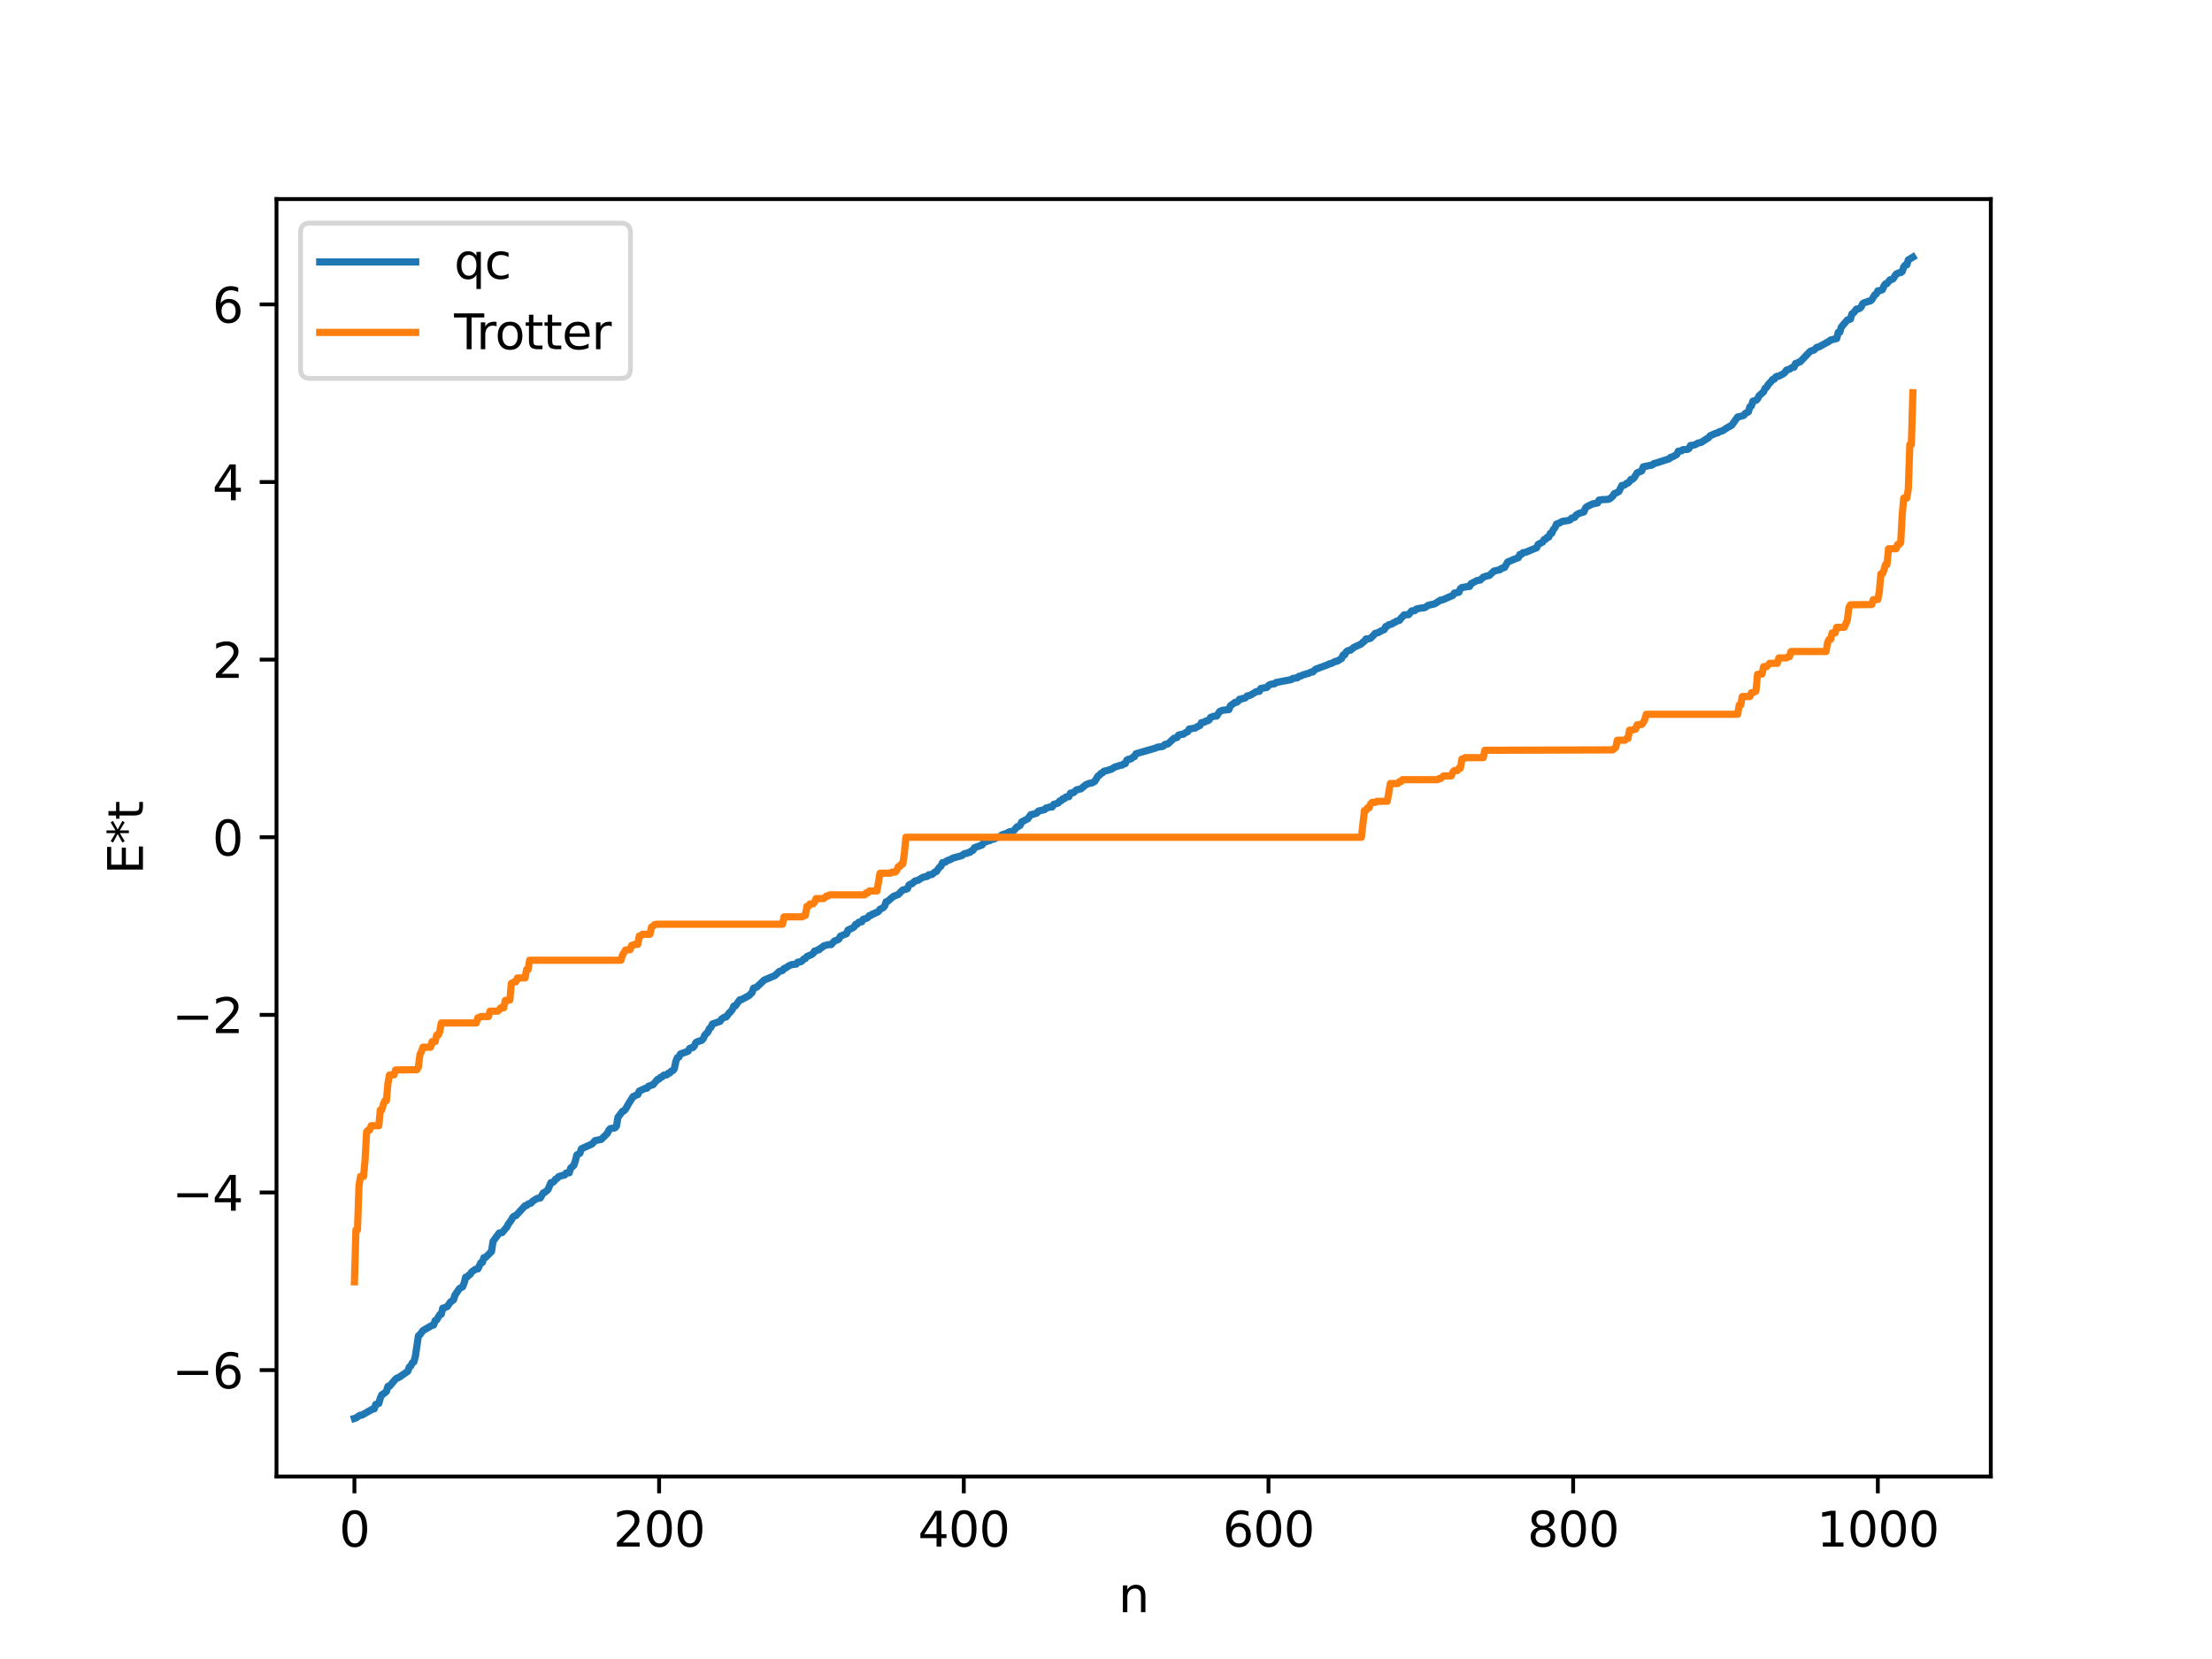 <?xml version="1.0" encoding="utf-8" standalone="no"?>
<!DOCTYPE svg PUBLIC "-//W3C//DTD SVG 1.1//EN"
  "http://www.w3.org/Graphics/SVG/1.1/DTD/svg11.dtd">
<svg xmlns:xlink="http://www.w3.org/1999/xlink" width="460.8pt" height="345.6pt" viewBox="0 0 460.8 345.6" xmlns="http://www.w3.org/2000/svg" version="1.1">
 <defs>
  <style type="text/css">*{stroke-linejoin: round; stroke-linecap: butt}</style>
 </defs>
 <g id="figure_1">
  <g id="patch_1">
   <path d="M 0 345.6 
L 460.8 345.6 
L 460.8 0 
L 0 0 
z
" style="fill: #ffffff"/>
  </g>
  <g id="axes_1">
   <g id="patch_2">
    <path d="M 57.6 307.584 
L 414.72 307.584 
L 414.72 41.472 
L 57.6 41.472 
z
" style="fill: #ffffff"/>
   </g>
   <g id="matplotlib.axis_1">
    <g id="xtick_1">
     <g id="line2d_1">
      <defs>
       <path id="m593a771701" d="M 0 0 
L 0 3.5 
" style="stroke: #000000; stroke-width: 0.8"/>
      </defs>
      <g>
       <use xlink:href="#m593a771701" x="73.833" y="307.584" style="stroke: #000000; stroke-width: 0.8"/>
      </g>
     </g>
     <g id="text_1">
      <!-- 0 -->
      <g transform="translate(70.651 322.182) scale(0.1 -0.1)">
       <defs>
        <path id="DejaVuSans-30" d="M 2034 4250 
Q 1547 4250 1301 3770 
Q 1056 3291 1056 2328 
Q 1056 1369 1301 889 
Q 1547 409 2034 409 
Q 2525 409 2770 889 
Q 3016 1369 3016 2328 
Q 3016 3291 2770 3770 
Q 2525 4250 2034 4250 
z
M 2034 4750 
Q 2819 4750 3233 4129 
Q 3647 3509 3647 2328 
Q 3647 1150 3233 529 
Q 2819 -91 2034 -91 
Q 1250 -91 836 529 
Q 422 1150 422 2328 
Q 422 3509 836 4129 
Q 1250 4750 2034 4750 
z
" transform="scale(0.016)"/>
       </defs>
       <use xlink:href="#DejaVuSans-30"/>
      </g>
     </g>
    </g>
    <g id="xtick_2">
     <g id="line2d_2">
      <g>
       <use xlink:href="#m593a771701" x="137.304" y="307.584" style="stroke: #000000; stroke-width: 0.8"/>
      </g>
     </g>
     <g id="text_2">
      <!-- 200 -->
      <g transform="translate(127.76 322.182) scale(0.1 -0.1)">
       <defs>
        <path id="DejaVuSans-32" d="M 1228 531 
L 3431 531 
L 3431 0 
L 469 0 
L 469 531 
Q 828 903 1448 1529 
Q 2069 2156 2228 2338 
Q 2531 2678 2651 2914 
Q 2772 3150 2772 3378 
Q 2772 3750 2511 3984 
Q 2250 4219 1831 4219 
Q 1534 4219 1204 4116 
Q 875 4013 500 3803 
L 500 4441 
Q 881 4594 1212 4672 
Q 1544 4750 1819 4750 
Q 2544 4750 2975 4387 
Q 3406 4025 3406 3419 
Q 3406 3131 3298 2873 
Q 3191 2616 2906 2266 
Q 2828 2175 2409 1742 
Q 1991 1309 1228 531 
z
" transform="scale(0.016)"/>
       </defs>
       <use xlink:href="#DejaVuSans-32"/>
       <use xlink:href="#DejaVuSans-30" x="63.623"/>
       <use xlink:href="#DejaVuSans-30" x="127.246"/>
      </g>
     </g>
    </g>
    <g id="xtick_3">
     <g id="line2d_3">
      <g>
       <use xlink:href="#m593a771701" x="200.775" y="307.584" style="stroke: #000000; stroke-width: 0.8"/>
      </g>
     </g>
     <g id="text_3">
      <!-- 400 -->
      <g transform="translate(191.231 322.182) scale(0.1 -0.1)">
       <defs>
        <path id="DejaVuSans-34" d="M 2419 4116 
L 825 1625 
L 2419 1625 
L 2419 4116 
z
M 2253 4666 
L 3047 4666 
L 3047 1625 
L 3713 1625 
L 3713 1100 
L 3047 1100 
L 3047 0 
L 2419 0 
L 2419 1100 
L 313 1100 
L 313 1709 
L 2253 4666 
z
" transform="scale(0.016)"/>
       </defs>
       <use xlink:href="#DejaVuSans-34"/>
       <use xlink:href="#DejaVuSans-30" x="63.623"/>
       <use xlink:href="#DejaVuSans-30" x="127.246"/>
      </g>
     </g>
    </g>
    <g id="xtick_4">
     <g id="line2d_4">
      <g>
       <use xlink:href="#m593a771701" x="264.246" y="307.584" style="stroke: #000000; stroke-width: 0.8"/>
      </g>
     </g>
     <g id="text_4">
      <!-- 600 -->
      <g transform="translate(254.702 322.182) scale(0.1 -0.1)">
       <defs>
        <path id="DejaVuSans-36" d="M 2113 2584 
Q 1688 2584 1439 2293 
Q 1191 2003 1191 1497 
Q 1191 994 1439 701 
Q 1688 409 2113 409 
Q 2538 409 2786 701 
Q 3034 994 3034 1497 
Q 3034 2003 2786 2293 
Q 2538 2584 2113 2584 
z
M 3366 4563 
L 3366 3988 
Q 3128 4100 2886 4159 
Q 2644 4219 2406 4219 
Q 1781 4219 1451 3797 
Q 1122 3375 1075 2522 
Q 1259 2794 1537 2939 
Q 1816 3084 2150 3084 
Q 2853 3084 3261 2657 
Q 3669 2231 3669 1497 
Q 3669 778 3244 343 
Q 2819 -91 2113 -91 
Q 1303 -91 875 529 
Q 447 1150 447 2328 
Q 447 3434 972 4092 
Q 1497 4750 2381 4750 
Q 2619 4750 2861 4703 
Q 3103 4656 3366 4563 
z
" transform="scale(0.016)"/>
       </defs>
       <use xlink:href="#DejaVuSans-36"/>
       <use xlink:href="#DejaVuSans-30" x="63.623"/>
       <use xlink:href="#DejaVuSans-30" x="127.246"/>
      </g>
     </g>
    </g>
    <g id="xtick_5">
     <g id="line2d_5">
      <g>
       <use xlink:href="#m593a771701" x="327.717" y="307.584" style="stroke: #000000; stroke-width: 0.8"/>
      </g>
     </g>
     <g id="text_5">
      <!-- 800 -->
      <g transform="translate(318.173 322.182) scale(0.1 -0.1)">
       <defs>
        <path id="DejaVuSans-38" d="M 2034 2216 
Q 1584 2216 1326 1975 
Q 1069 1734 1069 1313 
Q 1069 891 1326 650 
Q 1584 409 2034 409 
Q 2484 409 2743 651 
Q 3003 894 3003 1313 
Q 3003 1734 2745 1975 
Q 2488 2216 2034 2216 
z
M 1403 2484 
Q 997 2584 770 2862 
Q 544 3141 544 3541 
Q 544 4100 942 4425 
Q 1341 4750 2034 4750 
Q 2731 4750 3128 4425 
Q 3525 4100 3525 3541 
Q 3525 3141 3298 2862 
Q 3072 2584 2669 2484 
Q 3125 2378 3379 2068 
Q 3634 1759 3634 1313 
Q 3634 634 3220 271 
Q 2806 -91 2034 -91 
Q 1263 -91 848 271 
Q 434 634 434 1313 
Q 434 1759 690 2068 
Q 947 2378 1403 2484 
z
M 1172 3481 
Q 1172 3119 1398 2916 
Q 1625 2713 2034 2713 
Q 2441 2713 2670 2916 
Q 2900 3119 2900 3481 
Q 2900 3844 2670 4047 
Q 2441 4250 2034 4250 
Q 1625 4250 1398 4047 
Q 1172 3844 1172 3481 
z
" transform="scale(0.016)"/>
       </defs>
       <use xlink:href="#DejaVuSans-38"/>
       <use xlink:href="#DejaVuSans-30" x="63.623"/>
       <use xlink:href="#DejaVuSans-30" x="127.246"/>
      </g>
     </g>
    </g>
    <g id="xtick_6">
     <g id="line2d_6">
      <g>
       <use xlink:href="#m593a771701" x="391.188" y="307.584" style="stroke: #000000; stroke-width: 0.8"/>
      </g>
     </g>
     <g id="text_6">
      <!-- 1000 -->
      <g transform="translate(378.463 322.182) scale(0.1 -0.1)">
       <defs>
        <path id="DejaVuSans-31" d="M 794 531 
L 1825 531 
L 1825 4091 
L 703 3866 
L 703 4441 
L 1819 4666 
L 2450 4666 
L 2450 531 
L 3481 531 
L 3481 0 
L 794 0 
L 794 531 
z
" transform="scale(0.016)"/>
       </defs>
       <use xlink:href="#DejaVuSans-31"/>
       <use xlink:href="#DejaVuSans-30" x="63.623"/>
       <use xlink:href="#DejaVuSans-30" x="127.246"/>
       <use xlink:href="#DejaVuSans-30" x="190.869"/>
      </g>
     </g>
    </g>
    <g id="text_7">
     <!-- n -->
     <g transform="translate(232.991 335.861) scale(0.1 -0.1)">
      <defs>
       <path id="DejaVuSans-6e" d="M 3513 2113 
L 3513 0 
L 2938 0 
L 2938 2094 
Q 2938 2591 2744 2837 
Q 2550 3084 2163 3084 
Q 1697 3084 1428 2787 
Q 1159 2491 1159 1978 
L 1159 0 
L 581 0 
L 581 3500 
L 1159 3500 
L 1159 2956 
Q 1366 3272 1645 3428 
Q 1925 3584 2291 3584 
Q 2894 3584 3203 3211 
Q 3513 2838 3513 2113 
z
" transform="scale(0.016)"/>
      </defs>
      <use xlink:href="#DejaVuSans-6e"/>
     </g>
    </g>
   </g>
   <g id="matplotlib.axis_2">
    <g id="ytick_1">
     <g id="line2d_7">
      <defs>
       <path id="m925cb39148" d="M 0 0 
L -3.5 0 
" style="stroke: #000000; stroke-width: 0.8"/>
      </defs>
      <g>
       <use xlink:href="#m925cb39148" x="57.6" y="285.416" style="stroke: #000000; stroke-width: 0.8"/>
      </g>
     </g>
     <g id="text_8">
      <!-- −6 -->
      <g transform="translate(35.858 289.215) scale(0.1 -0.1)">
       <defs>
        <path id="DejaVuSans-2212" d="M 678 2272 
L 4684 2272 
L 4684 1741 
L 678 1741 
L 678 2272 
z
" transform="scale(0.016)"/>
       </defs>
       <use xlink:href="#DejaVuSans-2212"/>
       <use xlink:href="#DejaVuSans-36" x="83.789"/>
      </g>
     </g>
    </g>
    <g id="ytick_2">
     <g id="line2d_8">
      <g>
       <use xlink:href="#m925cb39148" x="57.6" y="248.415" style="stroke: #000000; stroke-width: 0.8"/>
      </g>
     </g>
     <g id="text_9">
      <!-- −4 -->
      <g transform="translate(35.858 252.214) scale(0.1 -0.1)">
       <use xlink:href="#DejaVuSans-2212"/>
       <use xlink:href="#DejaVuSans-34" x="83.789"/>
      </g>
     </g>
    </g>
    <g id="ytick_3">
     <g id="line2d_9">
      <g>
       <use xlink:href="#m925cb39148" x="57.6" y="211.414" style="stroke: #000000; stroke-width: 0.8"/>
      </g>
     </g>
     <g id="text_10">
      <!-- −2 -->
      <g transform="translate(35.858 215.213) scale(0.1 -0.1)">
       <use xlink:href="#DejaVuSans-2212"/>
       <use xlink:href="#DejaVuSans-32" x="83.789"/>
      </g>
     </g>
    </g>
    <g id="ytick_4">
     <g id="line2d_10">
      <g>
       <use xlink:href="#m925cb39148" x="57.6" y="174.413" style="stroke: #000000; stroke-width: 0.8"/>
      </g>
     </g>
     <g id="text_11">
      <!-- 0 -->
      <g transform="translate(44.237 178.212) scale(0.1 -0.1)">
       <use xlink:href="#DejaVuSans-30"/>
      </g>
     </g>
    </g>
    <g id="ytick_5">
     <g id="line2d_11">
      <g>
       <use xlink:href="#m925cb39148" x="57.6" y="137.412" style="stroke: #000000; stroke-width: 0.8"/>
      </g>
     </g>
     <g id="text_12">
      <!-- 2 -->
      <g transform="translate(44.237 141.211) scale(0.1 -0.1)">
       <use xlink:href="#DejaVuSans-32"/>
      </g>
     </g>
    </g>
    <g id="ytick_6">
     <g id="line2d_12">
      <g>
       <use xlink:href="#m925cb39148" x="57.6" y="100.411" style="stroke: #000000; stroke-width: 0.8"/>
      </g>
     </g>
     <g id="text_13">
      <!-- 4 -->
      <g transform="translate(44.237 104.21) scale(0.1 -0.1)">
       <use xlink:href="#DejaVuSans-34"/>
      </g>
     </g>
    </g>
    <g id="ytick_7">
     <g id="line2d_13">
      <g>
       <use xlink:href="#m925cb39148" x="57.6" y="63.41" style="stroke: #000000; stroke-width: 0.8"/>
      </g>
     </g>
     <g id="text_14">
      <!-- 6 -->
      <g transform="translate(44.237 67.209) scale(0.1 -0.1)">
       <use xlink:href="#DejaVuSans-36"/>
      </g>
     </g>
    </g>
    <g id="text_15">
     <!-- E*t -->
     <g transform="translate(29.778 182.148) rotate(-90) scale(0.1 -0.1)">
      <defs>
       <path id="DejaVuSans-45" d="M 628 4666 
L 3578 4666 
L 3578 4134 
L 1259 4134 
L 1259 2753 
L 3481 2753 
L 3481 2222 
L 1259 2222 
L 1259 531 
L 3634 531 
L 3634 0 
L 628 0 
L 628 4666 
z
" transform="scale(0.016)"/>
       <path id="DejaVuSans-2a" d="M 3009 3897 
L 1888 3291 
L 3009 2681 
L 2828 2375 
L 1778 3009 
L 1778 1831 
L 1422 1831 
L 1422 3009 
L 372 2375 
L 191 2681 
L 1313 3291 
L 191 3897 
L 372 4206 
L 1422 3572 
L 1422 4750 
L 1778 4750 
L 1778 3572 
L 2828 4206 
L 3009 3897 
z
" transform="scale(0.016)"/>
       <path id="DejaVuSans-74" d="M 1172 4494 
L 1172 3500 
L 2356 3500 
L 2356 3053 
L 1172 3053 
L 1172 1153 
Q 1172 725 1289 603 
Q 1406 481 1766 481 
L 2356 481 
L 2356 0 
L 1766 0 
Q 1100 0 847 248 
Q 594 497 594 1153 
L 594 3053 
L 172 3053 
L 172 3500 
L 594 3500 
L 594 4494 
L 1172 4494 
z
" transform="scale(0.016)"/>
      </defs>
      <use xlink:href="#DejaVuSans-45"/>
      <use xlink:href="#DejaVuSans-2a" x="63.184"/>
      <use xlink:href="#DejaVuSans-74" x="113.184"/>
     </g>
    </g>
   </g>
   <g id="line2d_14">
    <path d="M 73.833 295.488 
L 74.15 295.39 
L 74.785 294.947 
L 75.102 294.796 
L 75.42 294.778 
L 77.641 293.511 
L 77.958 293.489 
L 78.276 292.563 
L 78.91 292.37 
L 79.228 291.248 
L 79.545 290.548 
L 79.862 290.378 
L 80.497 289.86 
L 80.815 288.799 
L 81.132 288.793 
L 82.401 287.293 
L 82.719 287.059 
L 83.036 286.985 
L 84.94 285.678 
L 85.258 284.796 
L 85.575 284.552 
L 85.892 283.908 
L 86.21 283.72 
L 86.527 282.566 
L 87.162 278.286 
L 87.479 278.04 
L 88.114 277.18 
L 90.018 276.083 
L 90.335 276.03 
L 90.653 275.083 
L 90.97 274.958 
L 91.605 273.869 
L 91.922 273.775 
L 92.239 272.512 
L 92.557 272.442 
L 93.191 272.159 
L 93.826 271.24 
L 94.461 270.794 
L 94.778 269.79 
L 95.73 268.412 
L 96.365 268.067 
L 96.682 267.307 
L 97 266.059 
L 97.317 266.029 
L 97.634 265.648 
L 97.952 265.46 
L 98.269 264.948 
L 98.904 264.513 
L 99.221 264.36 
L 99.539 264.348 
L 100.173 263.041 
L 100.491 262.984 
L 100.808 261.979 
L 101.125 261.966 
L 101.76 261.338 
L 102.395 260.702 
L 102.712 258.591 
L 103.664 257.314 
L 103.981 256.863 
L 104.616 256.767 
L 105.251 255.98 
L 105.568 255.649 
L 105.886 255.01 
L 106.52 254.155 
L 106.838 253.551 
L 107.155 253.308 
L 107.472 253.245 
L 109.377 251.172 
L 109.694 251.134 
L 110.011 250.828 
L 110.646 250.628 
L 110.963 250.235 
L 111.915 249.64 
L 112.55 249.566 
L 113.185 248.483 
L 113.502 248.378 
L 114.137 247.838 
L 114.772 246.362 
L 115.089 246.33 
L 115.406 246.113 
L 115.724 245.651 
L 116.041 245.499 
L 116.358 245.129 
L 116.993 244.911 
L 117.628 244.777 
L 117.945 244.361 
L 118.58 244.317 
L 118.897 243.312 
L 119.532 242.776 
L 119.849 241.86 
L 120.167 240.598 
L 120.801 240.242 
L 121.119 239.311 
L 123.34 238.309 
L 123.975 237.609 
L 125.244 237.364 
L 126.514 236.104 
L 126.831 235.458 
L 127.148 235.107 
L 128.1 234.955 
L 128.418 234.593 
L 128.735 232.756 
L 129.687 231.498 
L 130.005 231.401 
L 130.322 231.039 
L 130.957 229.897 
L 131.909 228.409 
L 132.226 228.324 
L 132.543 228.107 
L 132.861 228.034 
L 133.178 227.289 
L 134.448 226.715 
L 134.765 226.702 
L 135.082 226.286 
L 135.717 226.065 
L 136.034 225.965 
L 136.986 224.847 
L 137.304 224.785 
L 137.621 224.417 
L 137.939 224.326 
L 138.256 223.983 
L 138.891 223.913 
L 139.208 223.573 
L 139.525 223.523 
L 139.843 223.134 
L 140.16 223.031 
L 140.477 222.644 
L 140.795 221.088 
L 141.112 220.314 
L 141.429 220.194 
L 141.747 219.567 
L 143.334 218.995 
L 143.651 218.42 
L 143.968 218.27 
L 144.286 218.255 
L 144.603 217.975 
L 144.92 217.242 
L 145.238 217.015 
L 146.19 216.714 
L 146.507 216.352 
L 146.824 215.631 
L 147.459 214.998 
L 147.777 214.277 
L 148.094 214.033 
L 148.411 213.313 
L 149.998 212.771 
L 150.315 212.27 
L 150.95 211.876 
L 151.267 211.869 
L 151.902 211.008 
L 152.22 210.743 
L 152.537 210.324 
L 152.854 209.6 
L 153.172 209.571 
L 154.124 208.266 
L 154.441 208.253 
L 156.028 207.396 
L 156.662 206.787 
L 156.98 205.847 
L 157.615 205.663 
L 159.201 204.164 
L 161.423 203.229 
L 162.375 202.347 
L 163.01 202.171 
L 163.327 201.768 
L 163.644 201.665 
L 164.279 201.235 
L 164.914 200.939 
L 165.866 200.842 
L 166.183 200.434 
L 166.818 200.35 
L 167.135 200.135 
L 167.453 199.765 
L 167.77 199.676 
L 168.087 199.266 
L 169.039 198.867 
L 169.357 198.654 
L 169.674 198.127 
L 169.991 198.091 
L 170.309 197.874 
L 170.626 197.865 
L 170.943 197.502 
L 171.261 197.356 
L 171.578 197.052 
L 172.53 196.788 
L 173.165 196.773 
L 173.8 196.051 
L 174.434 195.809 
L 174.752 195.635 
L 175.069 195.03 
L 176.021 194.623 
L 176.339 194.507 
L 176.656 193.747 
L 177.608 193.304 
L 177.925 193.096 
L 178.243 192.553 
L 178.56 192.537 
L 178.877 192.122 
L 179.512 192.031 
L 179.829 191.499 
L 180.464 191.319 
L 180.781 191.143 
L 181.099 190.731 
L 181.416 190.717 
L 181.734 190.417 
L 182.051 190.377 
L 182.368 190.136 
L 182.686 190.081 
L 183.003 189.868 
L 183.32 189.414 
L 183.955 189.11 
L 184.272 188.778 
L 184.59 187.867 
L 184.907 187.778 
L 185.542 187.212 
L 186.177 186.698 
L 187.129 186.344 
L 187.763 185.672 
L 188.081 185.39 
L 188.715 185.255 
L 189.033 185.133 
L 189.35 184.382 
L 189.667 184.172 
L 189.985 184.099 
L 190.62 183.526 
L 191.254 183.38 
L 191.889 182.963 
L 192.524 182.664 
L 193.158 182.584 
L 193.476 182.224 
L 194.11 182.192 
L 194.745 181.666 
L 195.062 181.562 
L 195.697 180.657 
L 196.015 180.432 
L 196.332 179.714 
L 196.967 179.592 
L 197.284 179.292 
L 197.919 179.084 
L 198.553 178.732 
L 200.14 178.312 
L 200.458 178.19 
L 200.775 177.913 
L 201.092 177.783 
L 201.41 177.778 
L 201.727 177.582 
L 202.044 177.564 
L 202.362 177.244 
L 202.679 177.146 
L 202.996 176.598 
L 204.583 176.021 
L 204.9 175.537 
L 205.853 175.175 
L 206.17 175.123 
L 206.487 174.881 
L 207.122 174.784 
L 207.439 174.522 
L 208.391 174.316 
L 208.709 173.911 
L 209.661 173.618 
L 210.296 173.264 
L 210.93 173.193 
L 211.248 172.973 
L 211.882 172.214 
L 212.2 172.145 
L 212.517 171.929 
L 212.834 171.218 
L 214.104 170.572 
L 214.739 169.699 
L 215.373 169.586 
L 216.008 169.356 
L 216.325 168.953 
L 217.595 168.67 
L 217.912 168.32 
L 218.229 168.286 
L 218.547 168.139 
L 219.181 168.118 
L 219.499 167.581 
L 220.451 167.28 
L 220.768 166.85 
L 221.086 166.785 
L 221.403 166.403 
L 221.72 166.397 
L 222.038 166.019 
L 222.672 165.96 
L 222.99 165.23 
L 223.624 165.125 
L 224.259 164.537 
L 224.894 164.402 
L 225.211 164.315 
L 226.163 163.492 
L 226.798 163.22 
L 227.433 163.116 
L 228.067 162.767 
L 228.702 161.687 
L 229.02 161.496 
L 229.337 161.122 
L 229.654 161.012 
L 229.972 160.662 
L 230.606 160.518 
L 231.558 160.225 
L 232.193 159.803 
L 233.462 159.416 
L 233.78 159.375 
L 234.097 159.123 
L 234.415 159.089 
L 234.732 158.346 
L 235.049 158.177 
L 235.367 158.164 
L 235.684 158.028 
L 236.001 157.727 
L 236.319 157.635 
L 236.636 157.023 
L 240.762 155.826 
L 241.079 155.653 
L 242.031 155.532 
L 242.348 155.432 
L 242.666 155.075 
L 243.3 154.962 
L 244.57 153.79 
L 245.205 153.634 
L 245.522 153.13 
L 246.157 152.978 
L 246.474 152.958 
L 247.109 152.539 
L 247.426 152.415 
L 247.743 151.869 
L 249.013 151.652 
L 249.33 151.42 
L 249.965 151.134 
L 250.282 150.538 
L 250.917 150.43 
L 251.234 150.178 
L 251.552 150.156 
L 251.869 149.992 
L 252.186 149.449 
L 252.821 149.21 
L 253.456 149.164 
L 254.091 148.206 
L 254.725 147.948 
L 255.995 147.819 
L 256.312 147.025 
L 257.264 146.327 
L 257.581 146.315 
L 257.899 146.102 
L 258.216 145.662 
L 258.534 145.645 
L 258.851 145.491 
L 259.168 145.483 
L 259.486 145.335 
L 259.803 144.974 
L 260.438 144.843 
L 261.707 144.072 
L 262.342 144.02 
L 262.659 143.415 
L 263.929 143.203 
L 264.246 142.809 
L 264.563 142.605 
L 265.198 142.476 
L 265.515 142.443 
L 265.833 142.175 
L 269.006 141.57 
L 269.324 141.325 
L 270.276 141.191 
L 270.593 140.88 
L 270.91 140.855 
L 271.545 140.54 
L 271.862 140.5 
L 272.18 140.344 
L 272.497 140.323 
L 273.132 140.002 
L 273.449 139.989 
L 274.084 139.408 
L 276.623 138.461 
L 276.94 138.285 
L 277.258 138.249 
L 278.21 137.763 
L 278.527 137.758 
L 279.479 137.161 
L 279.796 136.449 
L 280.114 136.424 
L 280.431 135.808 
L 280.748 135.56 
L 281.383 135.415 
L 282.018 134.87 
L 283.605 134.13 
L 283.922 133.769 
L 284.239 133.591 
L 284.557 133.116 
L 285.191 133.055 
L 285.509 132.951 
L 286.143 132.337 
L 286.461 131.943 
L 287.096 131.792 
L 287.73 131.424 
L 288.365 131.154 
L 288.682 130.507 
L 289 130.417 
L 289.317 130.139 
L 289.952 130 
L 290.269 129.738 
L 290.586 129.656 
L 290.904 129.402 
L 291.539 129.235 
L 291.856 128.754 
L 292.173 128.501 
L 292.491 128.087 
L 293.443 128.035 
L 294.077 127.262 
L 294.712 127.218 
L 295.029 126.881 
L 295.664 126.744 
L 296.299 126.629 
L 296.616 126.626 
L 296.934 126.51 
L 297.568 126.075 
L 298.838 125.81 
L 300.107 125.002 
L 300.424 125.001 
L 302.646 124.036 
L 302.963 123.551 
L 303.915 123.379 
L 304.233 122.636 
L 304.55 122.394 
L 305.82 122.191 
L 306.137 122.165 
L 306.454 121.59 
L 307.724 120.919 
L 308.358 120.845 
L 308.993 120.231 
L 309.628 120.017 
L 310.262 119.874 
L 311.215 118.969 
L 312.484 118.673 
L 312.801 118.394 
L 313.436 118.213 
L 314.071 117.08 
L 315.658 116.414 
L 316.292 116.193 
L 316.61 115.508 
L 316.927 115.501 
L 317.244 115.142 
L 317.879 115.03 
L 319.466 114.364 
L 320.1 114.124 
L 320.418 113.411 
L 321.37 112.913 
L 321.687 112.371 
L 322.005 112.341 
L 322.322 111.917 
L 322.639 111.887 
L 322.957 111.106 
L 323.274 111.089 
L 323.591 110.292 
L 323.909 109.968 
L 324.226 109.195 
L 324.861 108.945 
L 325.496 108.605 
L 326.765 108.417 
L 327.082 108.292 
L 327.4 107.936 
L 328.034 107.777 
L 328.352 107.287 
L 328.986 106.923 
L 329.939 106.649 
L 330.256 105.869 
L 330.573 105.552 
L 331.843 104.932 
L 332.16 104.922 
L 332.477 104.794 
L 332.795 104.788 
L 333.112 104.174 
L 333.747 104.087 
L 335.016 104.023 
L 335.334 103.901 
L 335.968 103.381 
L 336.286 102.833 
L 336.92 102.567 
L 337.238 102.391 
L 337.872 101.128 
L 338.19 101.116 
L 338.507 100.992 
L 338.824 100.697 
L 339.142 100.627 
L 339.459 100.318 
L 339.777 99.852 
L 340.094 99.824 
L 340.411 99.535 
L 341.046 98.501 
L 341.998 98.109 
L 342.315 97.252 
L 344.22 96.848 
L 344.537 96.566 
L 345.172 96.407 
L 347.71 95.58 
L 348.028 95.257 
L 348.345 95.207 
L 349.297 94.686 
L 349.615 93.996 
L 350.249 93.926 
L 350.567 93.677 
L 351.519 93.624 
L 351.836 93.445 
L 352.153 92.816 
L 353.105 92.661 
L 353.74 92.282 
L 354.375 92.173 
L 355.962 91.137 
L 356.279 90.756 
L 357.548 90.218 
L 357.866 90.169 
L 358.183 89.923 
L 358.818 89.755 
L 359.77 89.126 
L 360.722 88.605 
L 361.991 86.853 
L 362.626 86.731 
L 363.261 86.52 
L 363.578 86.113 
L 364.213 85.813 
L 364.53 84.745 
L 364.848 84.565 
L 365.165 83.566 
L 365.8 83.399 
L 366.117 83.12 
L 366.434 82.457 
L 367.386 81.616 
L 367.704 80.877 
L 368.021 80.674 
L 368.339 80.125 
L 368.973 79.448 
L 369.291 79.03 
L 369.608 78.992 
L 369.925 78.525 
L 370.243 78.374 
L 370.56 78.366 
L 371.512 77.853 
L 371.829 77.587 
L 372.147 77.108 
L 372.781 76.916 
L 373.416 76.502 
L 373.734 76.492 
L 374.051 75.721 
L 374.368 75.675 
L 374.686 75.441 
L 375.003 75.372 
L 376.907 73.377 
L 377.224 73.111 
L 377.859 72.94 
L 378.494 72.338 
L 378.811 72.315 
L 381.033 71.098 
L 381.35 70.831 
L 382.62 70.521 
L 382.937 69.238 
L 383.254 69.208 
L 383.572 68.147 
L 384.841 66.649 
L 385.476 66.475 
L 385.793 65.382 
L 386.11 65.202 
L 386.745 64.374 
L 387.062 64.371 
L 387.38 64.257 
L 387.697 63.974 
L 388.015 63.288 
L 388.332 63.062 
L 388.967 62.886 
L 389.284 62.719 
L 389.601 62.71 
L 389.919 62.454 
L 390.553 61.406 
L 390.871 61.228 
L 391.188 60.586 
L 391.505 60.562 
L 392.14 60.344 
L 392.458 59.581 
L 392.775 59.127 
L 393.092 59.077 
L 393.727 58.285 
L 394.044 58.247 
L 394.362 58.085 
L 394.996 57.107 
L 395.631 56.81 
L 395.948 56.797 
L 396.266 56.565 
L 396.583 55.588 
L 396.9 55.224 
L 397.218 55.184 
L 397.535 54.14 
L 398.487 53.568 
L 398.487 53.568 
" clip-path="url(#p6687e70c01)" style="fill: none; stroke: #1f77b4; stroke-width: 1.5; stroke-linecap: square"/>
   </g>
   <g id="line2d_15">
    <path d="M 73.833 267.025 
L 74.15 256.218 
L 74.467 256.218 
L 74.785 246.98 
L 75.102 245.062 
L 75.737 245.062 
L 76.054 241.605 
L 76.372 235.77 
L 76.689 235.412 
L 77.006 235.412 
L 77.324 234.51 
L 78.91 234.51 
L 79.228 231.218 
L 79.545 231.218 
L 79.862 230.026 
L 80.18 229.29 
L 80.497 229.29 
L 80.815 225.65 
L 81.132 223.937 
L 82.084 223.907 
L 82.401 222.893 
L 86.844 222.836 
L 87.162 222.28 
L 87.479 219.643 
L 87.796 219.06 
L 88.114 218.147 
L 89.7 218.147 
L 90.018 216.98 
L 90.653 216.98 
L 90.97 215.625 
L 91.287 215.625 
L 91.605 214.919 
L 91.922 213.103 
L 99.221 213.103 
L 99.539 212.021 
L 99.856 212.021 
L 100.173 211.765 
L 101.76 211.765 
L 102.077 210.643 
L 103.664 210.643 
L 103.981 210.39 
L 104.299 209.953 
L 104.934 209.953 
L 105.251 208.415 
L 106.203 208.337 
L 106.52 204.866 
L 107.155 204.523 
L 107.472 204.523 
L 107.79 203.724 
L 109.377 203.724 
L 109.694 201.97 
L 110.011 201.97 
L 110.329 200.032 
L 129.37 200.032 
L 129.687 198.93 
L 130.322 197.895 
L 131.274 197.829 
L 131.591 196.928 
L 131.909 196.928 
L 132.226 196.722 
L 132.861 196.722 
L 133.178 194.988 
L 133.496 194.988 
L 133.813 194.625 
L 135.4 194.625 
L 135.717 193.146 
L 136.034 192.946 
L 136.352 192.612 
L 136.986 192.528 
L 163.01 192.528 
L 163.327 190.993 
L 167.135 190.993 
L 167.453 190.713 
L 167.77 190.713 
L 168.087 188.813 
L 168.405 188.813 
L 168.722 188.306 
L 169.357 188.306 
L 169.674 187.979 
L 169.991 187.195 
L 171.578 187.195 
L 172.213 186.642 
L 172.53 186.642 
L 172.848 186.408 
L 180.147 186.408 
L 180.464 186.004 
L 180.781 186.004 
L 181.099 185.609 
L 182.686 185.609 
L 183.32 181.916 
L 185.542 181.884 
L 185.859 181.669 
L 186.494 181.669 
L 186.811 181.345 
L 187.129 180.533 
L 187.446 180.533 
L 187.763 179.983 
L 188.081 179.983 
L 188.398 177.687 
L 188.715 174.413 
L 283.605 174.413 
L 284.239 168.843 
L 284.557 168.843 
L 284.874 168.293 
L 285.191 168.293 
L 285.509 167.481 
L 285.826 167.157 
L 286.461 167.157 
L 286.778 166.942 
L 289 166.91 
L 289.634 163.217 
L 291.221 163.217 
L 291.539 162.822 
L 291.856 162.822 
L 292.173 162.418 
L 299.472 162.418 
L 299.79 162.184 
L 300.107 162.184 
L 300.742 161.631 
L 302.329 161.631 
L 302.646 160.847 
L 302.963 160.52 
L 303.598 160.52 
L 303.915 160.013 
L 304.233 160.013 
L 304.55 158.113 
L 304.867 158.113 
L 305.185 157.833 
L 308.993 157.833 
L 309.31 156.298 
L 335.968 156.214 
L 336.603 155.68 
L 336.92 154.201 
L 338.507 154.201 
L 338.824 153.838 
L 339.142 153.838 
L 339.459 152.104 
L 340.094 152.104 
L 340.411 151.898 
L 340.729 151.898 
L 341.046 150.997 
L 341.681 150.931 
L 341.998 150.931 
L 342.315 150.531 
L 342.633 149.896 
L 342.95 148.794 
L 361.991 148.794 
L 362.309 146.856 
L 362.626 146.856 
L 362.943 145.102 
L 364.53 145.102 
L 364.848 144.303 
L 365.165 144.303 
L 365.8 143.96 
L 366.117 140.489 
L 367.069 140.411 
L 367.386 138.873 
L 368.021 138.873 
L 368.656 138.183 
L 370.243 138.183 
L 370.56 137.061 
L 372.147 137.061 
L 372.464 136.805 
L 372.781 136.805 
L 373.099 135.723 
L 380.398 135.723 
L 380.715 133.907 
L 381.033 133.201 
L 381.35 133.201 
L 381.667 131.846 
L 382.302 131.846 
L 382.62 130.679 
L 384.206 130.679 
L 384.841 129.183 
L 385.158 126.546 
L 385.476 125.99 
L 389.919 125.933 
L 390.236 124.919 
L 391.188 124.889 
L 391.505 123.176 
L 391.823 119.536 
L 392.14 119.536 
L 392.458 118.8 
L 392.775 117.608 
L 393.092 117.608 
L 393.41 114.316 
L 394.996 114.316 
L 395.314 113.414 
L 395.631 113.414 
L 395.948 113.056 
L 396.266 107.221 
L 396.583 103.764 
L 397.218 103.764 
L 397.535 101.846 
L 397.853 92.608 
L 398.17 92.608 
L 398.487 81.801 
L 398.487 81.801 
" clip-path="url(#p6687e70c01)" style="fill: none; stroke: #ff7f0e; stroke-width: 1.5; stroke-linecap: square"/>
   </g>
   <g id="patch_3">
    <path d="M 57.6 307.584 
L 57.6 41.472 
" style="fill: none; stroke: #000000; stroke-width: 0.8; stroke-linejoin: miter; stroke-linecap: square"/>
   </g>
   <g id="patch_4">
    <path d="M 414.72 307.584 
L 414.72 41.472 
" style="fill: none; stroke: #000000; stroke-width: 0.8; stroke-linejoin: miter; stroke-linecap: square"/>
   </g>
   <g id="patch_5">
    <path d="M 57.6 307.584 
L 414.72 307.584 
" style="fill: none; stroke: #000000; stroke-width: 0.8; stroke-linejoin: miter; stroke-linecap: square"/>
   </g>
   <g id="patch_6">
    <path d="M 57.6 41.472 
L 414.72 41.472 
" style="fill: none; stroke: #000000; stroke-width: 0.8; stroke-linejoin: miter; stroke-linecap: square"/>
   </g>
   <g id="legend_1">
    <g id="patch_7">
     <path d="M 64.6 78.828 
L 129.342 78.828 
Q 131.342 78.828 131.342 76.828 
L 131.342 48.472 
Q 131.342 46.472 129.342 46.472 
L 64.6 46.472 
Q 62.6 46.472 62.6 48.472 
L 62.6 76.828 
Q 62.6 78.828 64.6 78.828 
z
" style="fill: #ffffff; opacity: 0.8; stroke: #cccccc; stroke-linejoin: miter"/>
    </g>
    <g id="line2d_16">
     <path d="M 66.6 54.57 
L 76.6 54.57 
L 86.6 54.57 
" style="fill: none; stroke: #1f77b4; stroke-width: 1.5; stroke-linecap: square"/>
    </g>
    <g id="text_16">
     <!-- qc -->
     <g transform="translate(94.6 58.07) scale(0.1 -0.1)">
      <defs>
       <path id="DejaVuSans-71" d="M 947 1747 
Q 947 1113 1208 752 
Q 1469 391 1925 391 
Q 2381 391 2643 752 
Q 2906 1113 2906 1747 
Q 2906 2381 2643 2742 
Q 2381 3103 1925 3103 
Q 1469 3103 1208 2742 
Q 947 2381 947 1747 
z
M 2906 525 
Q 2725 213 2448 61 
Q 2172 -91 1784 -91 
Q 1150 -91 751 415 
Q 353 922 353 1747 
Q 353 2572 751 3078 
Q 1150 3584 1784 3584 
Q 2172 3584 2448 3432 
Q 2725 3281 2906 2969 
L 2906 3500 
L 3481 3500 
L 3481 -1331 
L 2906 -1331 
L 2906 525 
z
" transform="scale(0.016)"/>
       <path id="DejaVuSans-63" d="M 3122 3366 
L 3122 2828 
Q 2878 2963 2633 3030 
Q 2388 3097 2138 3097 
Q 1578 3097 1268 2742 
Q 959 2388 959 1747 
Q 959 1106 1268 751 
Q 1578 397 2138 397 
Q 2388 397 2633 464 
Q 2878 531 3122 666 
L 3122 134 
Q 2881 22 2623 -34 
Q 2366 -91 2075 -91 
Q 1284 -91 818 406 
Q 353 903 353 1747 
Q 353 2603 823 3093 
Q 1294 3584 2113 3584 
Q 2378 3584 2631 3529 
Q 2884 3475 3122 3366 
z
" transform="scale(0.016)"/>
      </defs>
      <use xlink:href="#DejaVuSans-71"/>
      <use xlink:href="#DejaVuSans-63" x="63.477"/>
     </g>
    </g>
    <g id="line2d_17">
     <path d="M 66.6 69.249 
L 76.6 69.249 
L 86.6 69.249 
" style="fill: none; stroke: #ff7f0e; stroke-width: 1.5; stroke-linecap: square"/>
    </g>
    <g id="text_17">
     <!-- Trotter -->
     <g transform="translate(94.6 72.749) scale(0.1 -0.1)">
      <defs>
       <path id="DejaVuSans-54" d="M -19 4666 
L 3928 4666 
L 3928 4134 
L 2272 4134 
L 2272 0 
L 1638 0 
L 1638 4134 
L -19 4134 
L -19 4666 
z
" transform="scale(0.016)"/>
       <path id="DejaVuSans-72" d="M 2631 2963 
Q 2534 3019 2420 3045 
Q 2306 3072 2169 3072 
Q 1681 3072 1420 2755 
Q 1159 2438 1159 1844 
L 1159 0 
L 581 0 
L 581 3500 
L 1159 3500 
L 1159 2956 
Q 1341 3275 1631 3429 
Q 1922 3584 2338 3584 
Q 2397 3584 2469 3576 
Q 2541 3569 2628 3553 
L 2631 2963 
z
" transform="scale(0.016)"/>
       <path id="DejaVuSans-6f" d="M 1959 3097 
Q 1497 3097 1228 2736 
Q 959 2375 959 1747 
Q 959 1119 1226 758 
Q 1494 397 1959 397 
Q 2419 397 2687 759 
Q 2956 1122 2956 1747 
Q 2956 2369 2687 2733 
Q 2419 3097 1959 3097 
z
M 1959 3584 
Q 2709 3584 3137 3096 
Q 3566 2609 3566 1747 
Q 3566 888 3137 398 
Q 2709 -91 1959 -91 
Q 1206 -91 779 398 
Q 353 888 353 1747 
Q 353 2609 779 3096 
Q 1206 3584 1959 3584 
z
" transform="scale(0.016)"/>
       <path id="DejaVuSans-65" d="M 3597 1894 
L 3597 1613 
L 953 1613 
Q 991 1019 1311 708 
Q 1631 397 2203 397 
Q 2534 397 2845 478 
Q 3156 559 3463 722 
L 3463 178 
Q 3153 47 2828 -22 
Q 2503 -91 2169 -91 
Q 1331 -91 842 396 
Q 353 884 353 1716 
Q 353 2575 817 3079 
Q 1281 3584 2069 3584 
Q 2775 3584 3186 3129 
Q 3597 2675 3597 1894 
z
M 3022 2063 
Q 3016 2534 2758 2815 
Q 2500 3097 2075 3097 
Q 1594 3097 1305 2825 
Q 1016 2553 972 2059 
L 3022 2063 
z
" transform="scale(0.016)"/>
      </defs>
      <use xlink:href="#DejaVuSans-54"/>
      <use xlink:href="#DejaVuSans-72" x="46.334"/>
      <use xlink:href="#DejaVuSans-6f" x="85.197"/>
      <use xlink:href="#DejaVuSans-74" x="146.379"/>
      <use xlink:href="#DejaVuSans-74" x="185.588"/>
      <use xlink:href="#DejaVuSans-65" x="224.797"/>
      <use xlink:href="#DejaVuSans-72" x="286.32"/>
     </g>
    </g>
   </g>
  </g>
 </g>
 <defs>
  <clipPath id="p6687e70c01">
   <rect x="57.6" y="41.472" width="357.12" height="266.112"/>
  </clipPath>
 </defs>
</svg>
